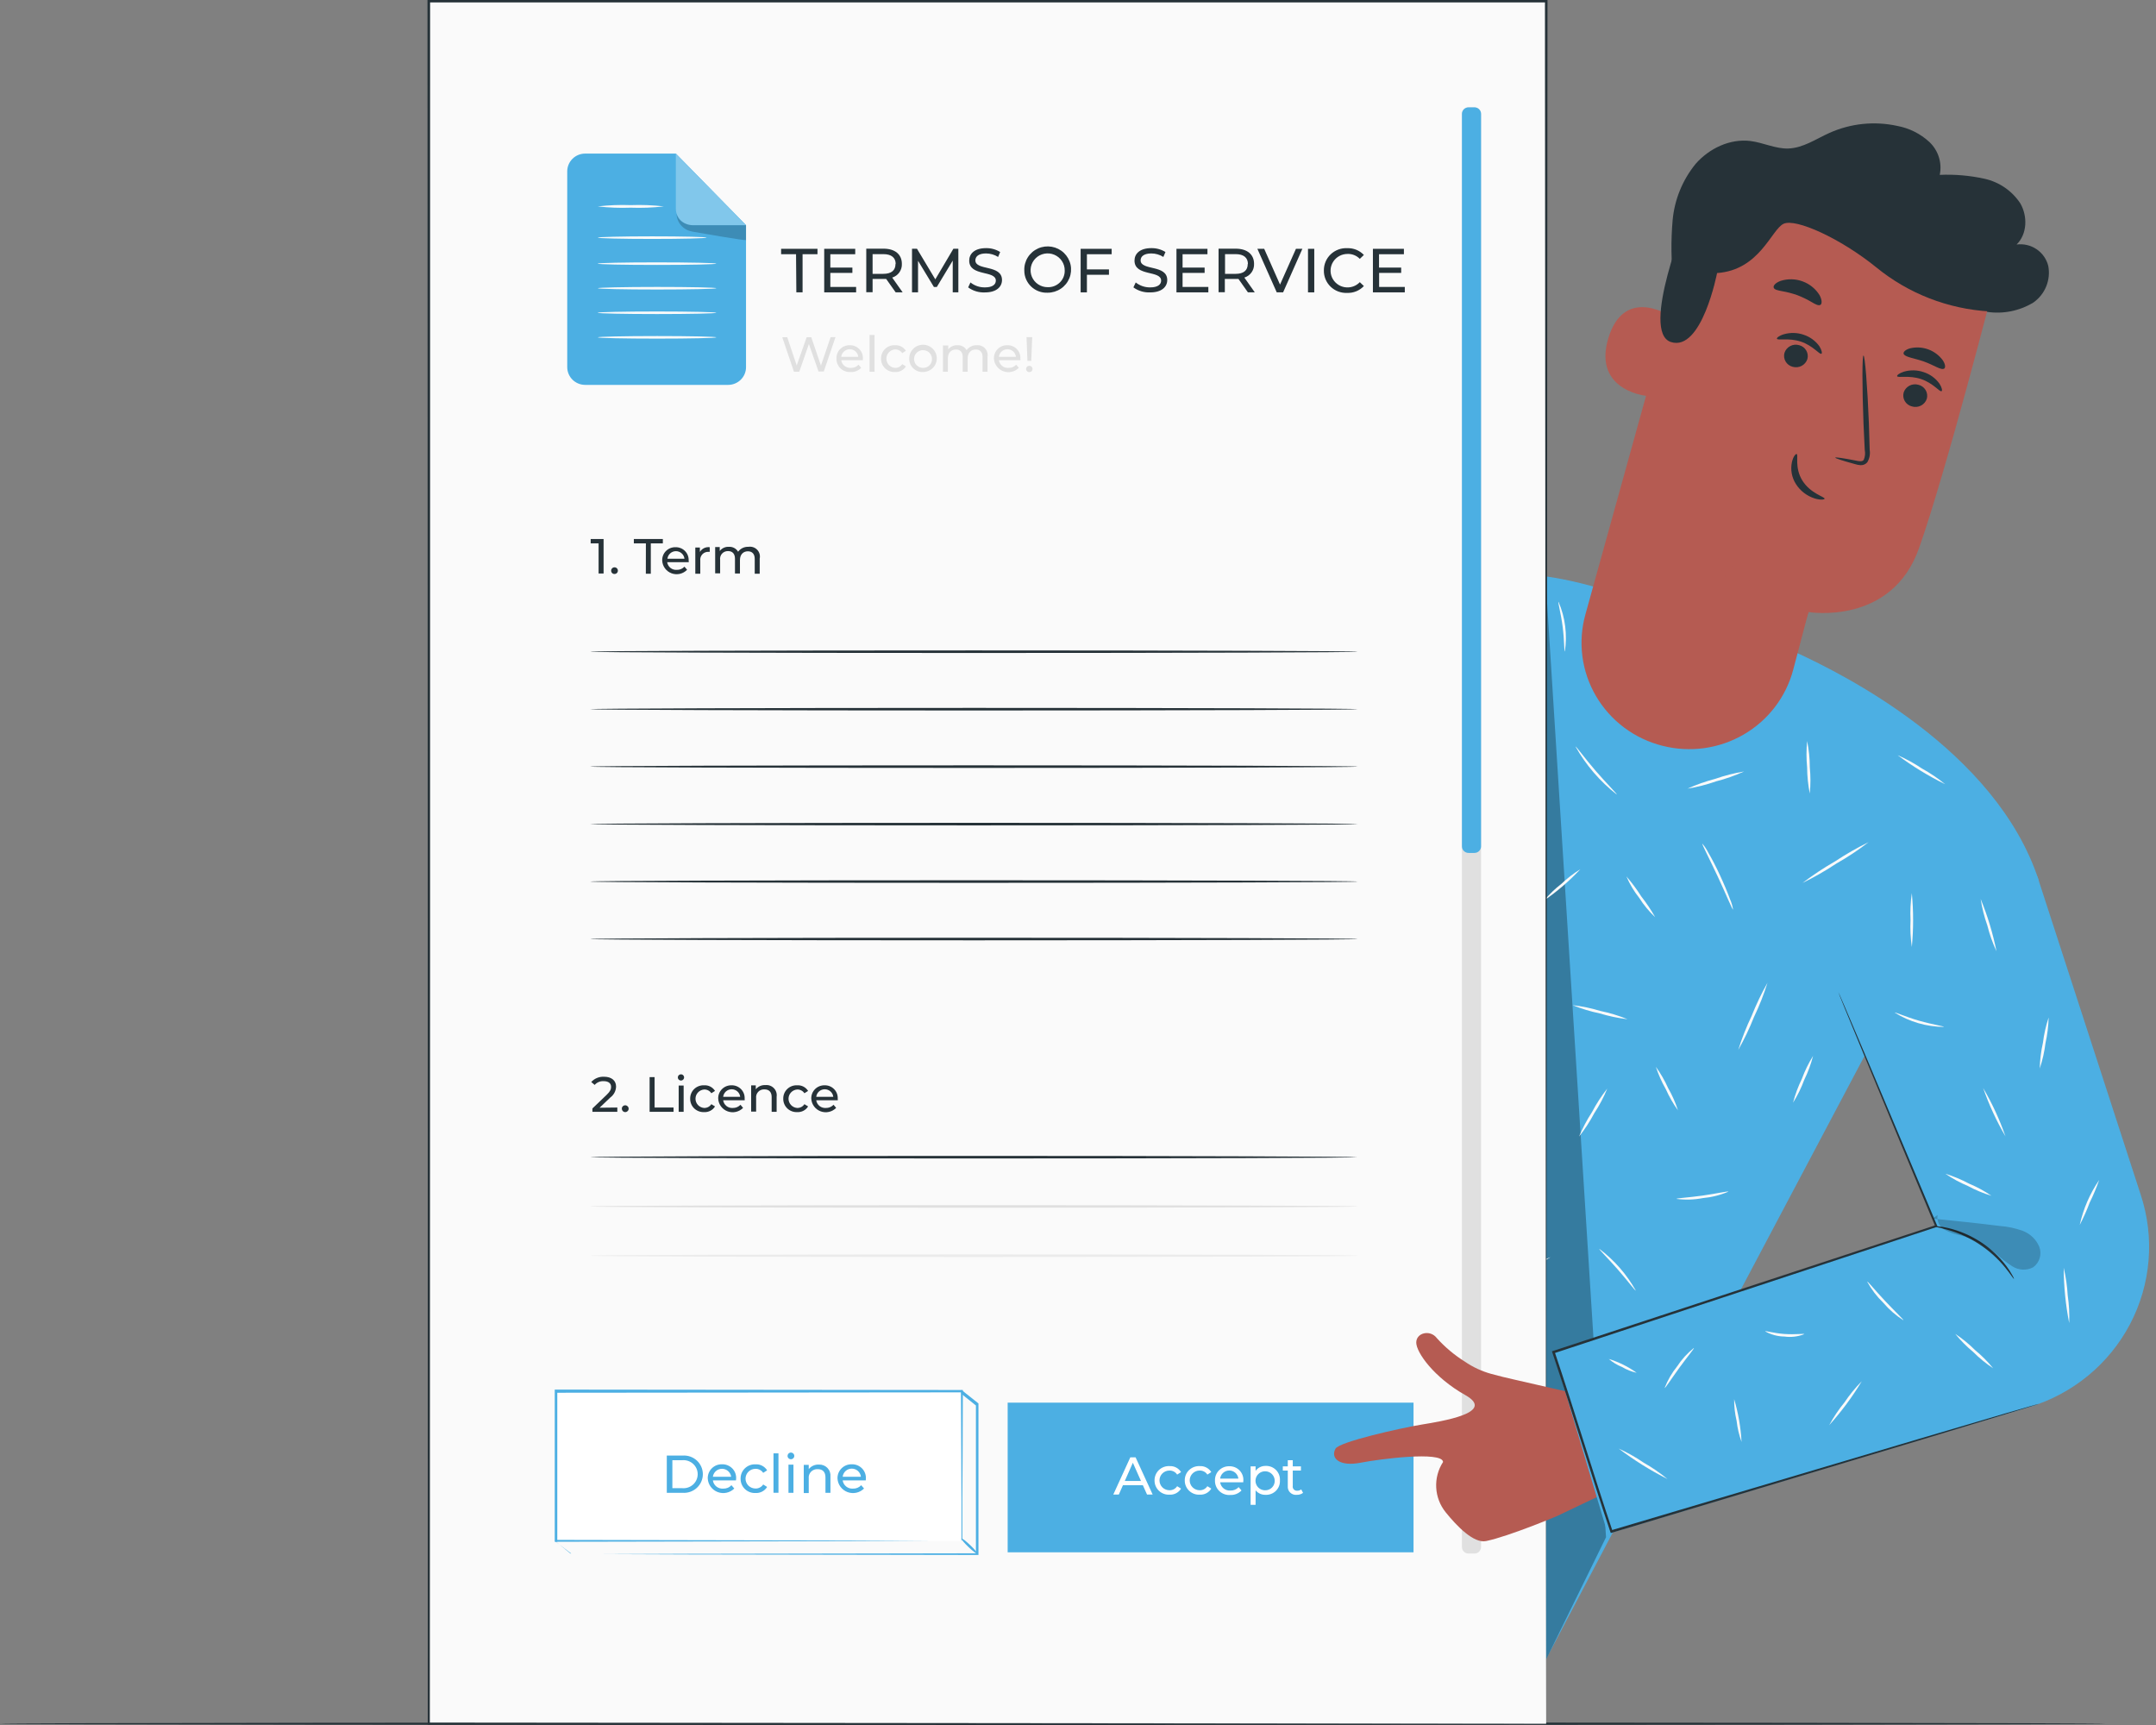 <svg width="135" height="108" viewBox="0 0 135 108" fill="none" xmlns="http://www.w3.org/2000/svg">
<rect x="0" y="0" width="135" height="108" fill="#808080" stroke="none"/>
<path d="M131.791 107.919C131.791 107.963 102.287 108 65.901 108C29.516 108 0.006 107.966 0.006 107.919C0.006 107.873 29.503 107.839 65.901 107.839C102.299 107.839 131.791 107.876 131.791 107.919Z" fill="#263238"/>
<path d="M127.665 55.143L117.234 65.195L107.622 83.346L96.814 103.872L83.535 97.704L69.18 90.431L78.361 73.072L84.068 53.641C80.035 56.288 72.537 59.893 63.592 58.012C53.887 55.976 58.546 19.766 58.546 19.766L69.211 19.495L70.283 45.024L82.329 39.756L82.347 39.799C83.073 39.49 83.709 39.182 84.046 39.012C90.712 35.413 95.088 34.978 102.24 37.504L112.559 40.897C115.211 42.13 124.988 46.896 127.665 55.143Z" fill="#4CAFE3"/>
<path d="M91.164 36.745C91.164 36.745 90.924 36.881 90.519 37.168C89.951 37.577 89.447 38.066 89.023 38.621C88.401 39.448 87.905 40.361 87.552 41.332C87.123 42.525 86.755 43.738 86.452 44.968L84.619 51.64C84.379 52.475 84.186 53.16 84.043 53.654C83.977 53.879 83.921 54.061 83.881 54.2C83.865 54.265 83.843 54.328 83.812 54.388C83.816 54.322 83.829 54.256 83.85 54.193C83.884 54.048 83.927 53.867 83.984 53.638C84.111 53.139 84.295 52.451 84.507 51.609C84.968 49.882 85.598 47.528 86.296 44.925C86.602 43.691 86.974 42.474 87.412 41.279C87.776 40.3 88.289 39.38 88.933 38.553C89.372 37.995 89.898 37.51 90.491 37.116C90.651 37.009 90.817 36.912 90.99 36.826C91.046 36.795 91.104 36.768 91.164 36.745Z" fill="#263238"/>
<g opacity="0.3">
<path d="M87.271 41.862C84.289 49.854 78.925 54.32 71.33 58.323C75.814 57.832 80.112 56.274 83.856 53.783" fill="black"/>
</g>
<g opacity="0.3">
<path d="M96.774 36.175C98.037 56.198 99.3 76.22 100.563 96.242L96.823 103.872L96.774 36.175Z" fill="black"/>
</g>
<path d="M108.517 56.947C108.473 56.966 108.093 56.022 107.56 54.884C107.027 53.746 106.553 52.842 106.594 52.821C106.741 52.99 106.865 53.178 106.965 53.379C107.174 53.737 107.442 54.242 107.706 54.816C107.971 55.39 108.19 55.917 108.33 56.306C108.421 56.51 108.484 56.726 108.517 56.947Z" fill="#FAFAFA"/>
<path d="M117.006 52.725C116.363 53.22 115.686 53.669 114.98 54.07C114.304 54.519 113.598 54.923 112.867 55.279C113.514 54.788 114.191 54.339 114.896 53.934C115.572 53.486 116.277 53.082 117.006 52.725Z" fill="#FAFAFA"/>
<path d="M113.322 49.684C113.214 49.145 113.158 48.596 113.154 48.046C113.102 47.498 113.102 46.945 113.154 46.396C113.266 46.936 113.322 47.486 113.322 48.037C113.376 48.585 113.376 49.136 113.322 49.684Z" fill="#FAFAFA"/>
<path d="M121.796 49.098C120.751 48.585 119.755 47.977 118.823 47.282C119.358 47.514 119.87 47.795 120.353 48.12C120.864 48.401 121.347 48.728 121.796 49.098Z" fill="#FAFAFA"/>
<path d="M108.841 65.735C109.071 65.005 109.352 64.292 109.682 63.6C109.965 62.889 110.296 62.198 110.673 61.531C110.444 62.261 110.163 62.974 109.832 63.665C109.55 64.377 109.219 65.069 108.841 65.735Z" fill="#FAFAFA"/>
<path d="M105.067 69.516C104.767 69.101 104.513 68.657 104.306 68.19C104.051 67.746 103.842 67.276 103.683 66.79C103.983 67.205 104.239 67.649 104.447 68.116C104.703 68.559 104.911 69.029 105.067 69.516Z" fill="#FAFAFA"/>
<path d="M108.224 74.608C107.715 74.826 107.174 74.962 106.622 75.012C106.078 75.116 105.52 75.133 104.97 75.061C104.97 75.015 105.703 74.981 106.6 74.855C107.498 74.728 108.212 74.559 108.224 74.608Z" fill="#FAFAFA"/>
<path d="M112.272 69.038C112.407 68.523 112.593 68.022 112.827 67.542C113.011 67.042 113.246 66.561 113.528 66.108C113.395 66.624 113.21 67.125 112.976 67.604C112.793 68.105 112.557 68.586 112.272 69.038Z" fill="#FAFAFA"/>
<path d="M102.427 80.802C102.387 80.826 101.929 80.2 101.299 79.481C100.67 78.763 100.109 78.223 100.143 78.189C101.079 78.894 101.857 79.784 102.427 80.802Z" fill="#FAFAFA"/>
<path d="M100.641 68.153C100.421 68.692 100.148 69.208 99.828 69.695C99.555 70.213 99.235 70.704 98.871 71.163C99.096 70.626 99.37 70.11 99.688 69.621C99.959 69.104 100.279 68.612 100.641 68.153Z" fill="#FAFAFA"/>
<path d="M101.913 63.813C101.322 63.743 100.74 63.621 100.171 63.449C99.589 63.328 99.019 63.154 98.469 62.931C99.06 63 99.643 63.121 100.211 63.295C100.793 63.415 101.363 63.589 101.913 63.813Z" fill="#FAFAFA"/>
<path d="M101.838 54.869C102.181 55.265 102.493 55.685 102.773 56.127C103.094 56.537 103.384 56.97 103.639 57.422C103.256 57.065 102.92 56.659 102.642 56.217C102.315 55.805 102.044 55.351 101.838 54.869Z" fill="#FAFAFA"/>
<path d="M98.955 54.421C98.275 55.151 97.516 55.804 96.693 56.371C97.013 55.987 97.374 55.64 97.771 55.334C98.132 54.989 98.529 54.683 98.955 54.421Z" fill="#FAFAFA"/>
<path d="M101.233 49.743C100.181 48.921 99.304 47.901 98.653 46.742C98.694 46.717 99.205 47.439 99.918 48.265C100.632 49.092 101.268 49.709 101.233 49.743Z" fill="#FAFAFA"/>
<path d="M109.206 48.302C108.642 48.558 108.057 48.765 107.457 48.919C106.874 49.124 106.273 49.277 105.662 49.376C106.226 49.122 106.811 48.916 107.41 48.759C107.994 48.555 108.595 48.402 109.206 48.302Z" fill="#FAFAFA"/>
<path d="M97.982 40.789C97.936 40.789 97.957 40.083 97.845 39.225C97.733 38.368 97.534 37.683 97.59 37.683C98.013 38.665 98.148 39.744 97.982 40.798V40.789Z" fill="#FAFAFA"/>
<path d="M90.89 63.153C90.66 63.35 90.415 63.53 90.158 63.69C89.696 63.998 89.067 64.458 88.394 64.982C87.721 65.507 87.128 66.003 86.704 66.367C86.485 66.577 86.251 66.771 86.003 66.947C86.187 66.704 86.396 66.482 86.627 66.284C87.157 65.779 87.713 65.303 88.294 64.856C88.872 64.406 89.472 63.985 90.092 63.594C90.344 63.423 90.611 63.275 90.89 63.153Z" fill="#FAFAFA"/>
<path d="M90.481 60.68C90.441 60.701 89.917 59.896 89.191 58.955C88.465 58.015 87.823 57.299 87.857 57.265C88.035 57.385 88.193 57.529 88.328 57.694C88.679 58.065 89.011 58.453 89.322 58.857C89.683 59.332 89.986 59.782 90.188 60.115C90.312 60.289 90.411 60.479 90.481 60.68Z" fill="#FAFAFA"/>
<path d="M92.379 50.93C91.416 51.579 90.393 52.137 89.325 52.599C89.793 52.253 90.291 51.95 90.815 51.695C91.311 51.392 91.835 51.136 92.379 50.93Z" fill="#FAFAFA"/>
<path d="M90.5 46.674C90.304 46.56 90.124 46.42 89.967 46.257C89.563 45.893 89.187 45.499 88.842 45.079C88.493 44.66 88.176 44.217 87.892 43.753C87.76 43.569 87.655 43.367 87.58 43.155C87.624 43.13 88.156 44.006 88.964 44.977C89.771 45.949 90.541 46.637 90.5 46.674Z" fill="#FAFAFA"/>
<path d="M93.735 46.584C93.877 46.116 94.069 45.664 94.308 45.236C94.501 44.785 94.742 44.356 95.028 43.956C94.888 44.425 94.696 44.877 94.455 45.304C94.264 45.756 94.023 46.185 93.735 46.584Z" fill="#FAFAFA"/>
<path d="M92.872 41.714C92.822 41.714 92.872 40.755 92.691 39.599C92.51 38.442 92.164 37.547 92.211 37.529C92.329 37.706 92.418 37.899 92.476 38.103C92.648 38.58 92.774 39.073 92.853 39.574C92.931 40.075 92.963 40.582 92.95 41.088C92.958 41.3 92.932 41.511 92.872 41.714Z" fill="#FAFAFA"/>
<path d="M93.657 66.281C93.636 65.98 93.636 65.678 93.657 65.377C93.679 64.822 93.694 64.054 93.672 63.218C93.651 62.382 93.595 61.605 93.548 61.059C93.506 60.761 93.487 60.459 93.492 60.158C93.578 60.448 93.635 60.745 93.663 61.046C93.76 61.769 93.817 62.496 93.834 63.224C93.854 63.951 93.833 64.679 93.772 65.404C93.764 65.7 93.726 65.993 93.657 66.281Z" fill="#FAFAFA"/>
<path d="M93.196 73.957C92.761 73.561 92.299 73.193 91.815 72.856C91.304 72.564 90.774 72.304 90.229 72.079C90.826 72.179 91.397 72.397 91.908 72.72C92.419 73.043 92.859 73.463 93.202 73.957H93.196Z" fill="#FAFAFA"/>
<path d="M97.085 78.707C96.399 79.15 95.684 79.546 94.944 79.895C94.231 80.292 93.49 80.64 92.728 80.937C93.416 80.497 94.131 80.102 94.87 79.753C95.584 79.356 96.324 79.007 97.085 78.707Z" fill="#FAFAFA"/>
<path d="M86.121 80.814C85.553 80.187 85.026 79.525 84.545 78.831C84.019 78.168 83.535 77.472 83.099 76.749C83.666 77.377 84.192 78.041 84.675 78.735C85.2 79.398 85.683 80.092 86.121 80.814Z" fill="#FAFAFA"/>
<path d="M82.749 72.042C82.695 71.836 82.671 71.623 82.678 71.41C82.662 71.018 82.656 70.485 82.678 69.868C82.699 69.251 82.762 68.73 82.815 68.326C82.829 68.115 82.872 67.908 82.942 67.709C82.989 67.709 82.895 68.677 82.84 69.868C82.784 71.058 82.78 72.042 82.749 72.042Z" fill="#FAFAFA"/>
<path d="M79.078 87.017C78.44 86.594 77.832 86.128 77.258 85.623C76.65 85.157 76.077 84.65 75.541 84.105C76.18 84.527 76.788 84.993 77.361 85.499C77.969 85.965 78.542 86.472 79.078 87.017Z" fill="#FAFAFA"/>
<path d="M81.271 86.557C81.171 85.755 81.124 84.947 81.132 84.139C81.087 83.332 81.095 82.523 81.156 81.718C81.257 82.52 81.303 83.328 81.296 84.136C81.341 84.942 81.332 85.751 81.271 86.557Z" fill="#FAFAFA"/>
<path d="M85.604 95.844C85.604 95.868 85.215 95.717 84.588 95.517C82.957 94.997 81.246 94.766 79.533 94.835C78.876 94.86 78.47 94.906 78.467 94.878C78.557 94.844 78.652 94.822 78.748 94.814C78.928 94.78 79.197 94.749 79.527 94.721C81.255 94.592 82.99 94.827 84.619 95.412C84.867 95.501 85.11 95.604 85.345 95.72C85.438 95.748 85.525 95.79 85.604 95.844Z" fill="#FAFAFA"/>
<path d="M89.172 97.54C89.426 97.671 89.662 97.832 89.877 98.018C90.955 98.863 91.931 99.829 92.784 100.896C92.973 101.108 93.135 101.342 93.268 101.593C93.061 101.401 92.87 101.195 92.694 100.976C92.351 100.584 91.865 100.051 91.301 99.493C90.737 98.934 90.198 98.456 89.802 98.114C89.578 97.938 89.368 97.746 89.172 97.54Z" fill="#FAFAFA"/>
<path d="M90.728 81.471C90.411 80.894 90.141 80.292 89.921 79.673C89.652 79.075 89.432 78.456 89.263 77.822C89.579 78.4 89.849 79.001 90.07 79.621C90.339 80.219 90.559 80.838 90.728 81.471Z" fill="#FAFAFA"/>
<path d="M78.209 50.212C78.076 50.405 77.915 50.579 77.732 50.727C77.316 51.109 76.87 51.458 76.398 51.769C75.925 52.083 75.427 52.357 74.908 52.59C74.699 52.699 74.476 52.779 74.244 52.827C74.226 52.781 75.213 52.361 76.307 51.636C77.401 50.912 78.174 50.175 78.209 50.212Z" fill="#FAFAFA"/>
<path d="M79.009 46.942C78.945 46.025 78.989 45.104 79.139 44.197C79.204 45.114 79.16 46.035 79.009 46.942Z" fill="#FAFAFA"/>
<path d="M72.792 49.687C72.234 49.523 71.692 49.307 71.174 49.042C70.632 48.826 70.11 48.561 69.616 48.25C70.174 48.416 70.715 48.632 71.234 48.895C71.777 49.111 72.298 49.376 72.792 49.687Z" fill="#FAFAFA"/>
<path d="M83.883 45.505C83.847 44.936 83.865 44.365 83.936 43.799C83.951 43.229 84.022 42.662 84.148 42.106C84.184 42.675 84.168 43.246 84.098 43.812C84.081 44.382 84.009 44.949 83.883 45.505Z" fill="#FAFAFA"/>
<path d="M69.489 56.226C68.857 56.068 68.257 55.808 67.712 55.455C67.139 55.147 66.624 54.744 66.188 54.264C66.219 54.227 66.883 54.779 67.793 55.319C68.703 55.859 69.507 56.18 69.489 56.226Z" fill="#FAFAFA"/>
<path d="M64.867 49.949C64.465 50.497 64.021 51.013 63.539 51.492C63.095 52.011 62.612 52.495 62.093 52.941C62.937 51.869 63.864 50.863 64.867 49.934V49.949Z" fill="#FAFAFA"/>
<path d="M64.471 44.326C63.94 44.149 63.447 43.876 63.016 43.521C62.554 43.21 62.152 42.819 61.828 42.368C61.862 42.334 62.386 42.855 63.115 43.392C63.845 43.929 64.493 44.286 64.471 44.326Z" fill="#FAFAFA"/>
<path d="M61.557 45.505C61.38 45.835 61.157 46.138 60.893 46.405C60.669 46.707 60.404 46.976 60.105 47.204C60.504 46.572 60.993 45.999 61.557 45.505Z" fill="#FAFAFA"/>
<path d="M67.79 35.068C67.427 35.631 67.02 36.165 66.572 36.665C66.166 37.2 65.717 37.702 65.228 38.164C65.592 37.6 65.999 37.065 66.447 36.563C66.854 36.03 67.303 35.53 67.79 35.068Z" fill="#FAFAFA"/>
<path d="M62.452 36.255C61.971 35.833 61.527 35.371 61.124 34.876C60.682 34.417 60.28 33.921 59.921 33.396C60.402 33.816 60.846 34.276 61.249 34.771C61.691 35.232 62.093 35.728 62.452 36.255Z" fill="#FAFAFA"/>
<path d="M65.126 29.556C64.768 29.099 64.455 28.609 64.191 28.094C63.882 27.604 63.618 27.088 63.402 26.552C63.759 27.01 64.072 27.501 64.337 28.017C64.646 28.505 64.91 29.02 65.126 29.556Z" fill="#FAFAFA"/>
<path d="M64.985 25.235C64.948 25.204 65.415 24.618 65.786 23.788C66.157 22.959 66.291 22.228 66.341 22.246C66.263 23.373 65.783 24.436 64.985 25.244V25.235Z" fill="#FAFAFA"/>
<path d="M59.846 24.979C59.797 24.327 59.93 23.674 60.229 23.091C60.423 22.673 60.679 22.286 60.99 21.944C61.109 21.793 61.256 21.666 61.423 21.571C61.018 22.061 60.667 22.592 60.376 23.156C60.134 23.743 59.956 24.354 59.846 24.979Z" fill="#FAFAFA"/>
<path d="M104.78 17.641C104.637 16.363 104.621 15.073 104.733 13.792C104.849 12.503 105.348 11.276 106.167 10.267C107.018 9.292 108.326 8.666 109.614 8.829C110.411 8.931 111.172 9.32 111.967 9.298C112.902 9.27 113.702 8.703 114.547 8.324C115.879 7.725 117.37 7.571 118.798 7.883C119.551 8.023 120.248 8.372 120.808 8.888C121.084 9.149 121.289 9.474 121.403 9.835C121.517 10.195 121.536 10.578 121.459 10.948C122.401 10.907 123.344 10.989 124.264 11.192C125.186 11.397 125.99 11.951 126.505 12.734C126.97 13.539 126.938 14.659 126.271 15.309C126.71 15.251 127.156 15.356 127.522 15.603C127.888 15.85 128.148 16.222 128.254 16.648C128.336 17.079 128.292 17.524 128.126 17.931C127.961 18.338 127.68 18.689 127.319 18.943C126.447 19.471 125.415 19.676 124.405 19.523C123.538 19.359 122.535 19.119 121.84 18.597" fill="#263238"/>
<path d="M104.104 46.695C105.823 47.132 107.647 46.879 109.179 45.99C110.71 45.102 111.824 43.65 112.278 41.952C112.805 39.975 113.235 38.318 113.235 38.318C113.235 38.318 118.443 39.204 120.166 34.309C121.89 29.414 124.841 17.897 124.841 17.897C122.433 15.766 119.493 14.309 116.326 13.678C113.159 13.046 109.879 13.262 106.824 14.304L105.89 14.613L99.273 38.463C99.034 39.318 98.969 40.211 99.083 41.091C99.197 41.971 99.488 42.819 99.938 43.586C100.388 44.352 100.988 45.023 101.704 45.557C102.419 46.091 103.235 46.478 104.104 46.695Z" fill="#B55B52"/>
<path d="M113.266 38.251C110.967 37.534 108.935 36.156 107.429 34.294C107.429 34.294 107.759 38.325 112.849 39.537L113.266 38.251Z" fill="#B55B52"/>
<path d="M104.796 19.911C104.724 19.846 101.732 17.786 100.707 21.173C99.682 24.559 103.325 24.874 103.359 24.784C103.393 24.695 104.796 19.911 104.796 19.911Z" fill="#B55B52"/>
<path d="M102.695 23.19C102.695 23.19 102.624 23.215 102.508 23.23C102.352 23.243 102.196 23.197 102.072 23.1C101.76 22.863 101.62 22.203 101.788 21.589C101.867 21.296 102.01 21.024 102.209 20.793C102.275 20.699 102.362 20.622 102.464 20.569C102.566 20.515 102.68 20.486 102.795 20.485C102.871 20.484 102.944 20.511 103.001 20.559C103.059 20.608 103.096 20.676 103.107 20.75C103.125 20.858 103.082 20.92 103.107 20.932C103.132 20.945 103.197 20.895 103.21 20.747C103.216 20.659 103.192 20.57 103.141 20.497C103.104 20.447 103.058 20.405 103.004 20.373C102.951 20.341 102.891 20.321 102.829 20.312C102.68 20.297 102.53 20.321 102.393 20.38C102.256 20.44 102.137 20.533 102.047 20.651C101.812 20.901 101.643 21.204 101.555 21.534C101.368 22.221 101.527 22.965 101.979 23.255C102.063 23.308 102.158 23.342 102.257 23.354C102.356 23.367 102.457 23.357 102.552 23.326C102.674 23.27 102.714 23.202 102.695 23.19Z" fill="#B55B52"/>
<path d="M120.649 24.966C120.589 25.152 120.456 25.306 120.281 25.396C120.106 25.485 119.902 25.503 119.714 25.445C119.622 25.422 119.535 25.381 119.459 25.324C119.383 25.267 119.319 25.197 119.272 25.115C119.224 25.034 119.193 24.944 119.18 24.851C119.168 24.757 119.175 24.662 119.2 24.572C119.26 24.389 119.39 24.237 119.561 24.147C119.733 24.057 119.933 24.037 120.12 24.09C120.213 24.112 120.302 24.152 120.38 24.208C120.457 24.264 120.523 24.335 120.572 24.417C120.622 24.499 120.654 24.59 120.667 24.684C120.681 24.778 120.674 24.874 120.649 24.966Z" fill="#263238"/>
<path d="M121.572 24.491C121.453 24.553 121.051 23.986 120.291 23.733C119.531 23.48 118.842 23.674 118.792 23.554C118.764 23.501 118.91 23.366 119.213 23.27C119.621 23.151 120.057 23.162 120.459 23.301C120.856 23.431 121.2 23.683 121.441 24.02C121.606 24.276 121.628 24.467 121.572 24.491Z" fill="#263238"/>
<path d="M113.17 22.484C113.11 22.666 112.98 22.818 112.809 22.908C112.637 22.998 112.437 23.018 112.25 22.965C112.158 22.942 112.072 22.901 111.996 22.844C111.919 22.788 111.856 22.717 111.808 22.636C111.76 22.554 111.729 22.464 111.717 22.371C111.704 22.277 111.711 22.183 111.736 22.092C111.796 21.909 111.925 21.756 112.097 21.666C112.269 21.576 112.469 21.556 112.656 21.611C112.748 21.634 112.835 21.675 112.911 21.731C112.987 21.788 113.051 21.859 113.098 21.94C113.146 22.021 113.177 22.111 113.19 22.205C113.202 22.298 113.195 22.393 113.17 22.484Z" fill="#263238"/>
<path d="M114.049 22.148C113.93 22.212 113.525 21.642 112.765 21.389C112.004 21.136 111.319 21.33 111.266 21.21C111.241 21.157 111.384 21.022 111.69 20.929C112.098 20.81 112.534 20.82 112.936 20.957C113.333 21.088 113.678 21.339 113.921 21.676C114.08 21.932 114.105 22.123 114.049 22.148Z" fill="#263238"/>
<path d="M114.915 28.652C114.915 28.609 115.426 28.683 116.224 28.84C116.426 28.887 116.623 28.908 116.701 28.788C116.784 28.593 116.806 28.378 116.763 28.171C116.738 27.644 116.713 27.091 116.685 26.515C116.595 24.168 116.598 22.262 116.685 22.258C116.772 22.255 116.931 24.158 117.022 26.506C117.04 27.082 117.056 27.634 117.072 28.162C117.116 28.434 117.062 28.712 116.919 28.948C116.868 29.007 116.804 29.053 116.732 29.084C116.66 29.114 116.582 29.128 116.504 29.124C116.387 29.118 116.27 29.096 116.158 29.059C115.382 28.846 114.902 28.692 114.915 28.652Z" fill="#263238"/>
<path d="M112.5 28.427C112.624 28.461 112.35 29.278 112.861 30.093C113.372 30.907 114.279 31.11 114.248 31.224C114.248 31.28 113.996 31.32 113.625 31.206C113.139 31.052 112.724 30.733 112.453 30.305C112.191 29.896 112.101 29.401 112.204 28.927C112.285 28.575 112.444 28.402 112.5 28.427Z" fill="#263238"/>
<path d="M121.74 23.076C121.55 23.202 121.086 22.851 120.459 22.631C119.833 22.413 119.256 22.36 119.194 22.141C119.169 22.036 119.312 21.891 119.599 21.808C119.978 21.718 120.376 21.741 120.742 21.875C121.107 22.009 121.425 22.248 121.653 22.561C121.815 22.81 121.827 23.011 121.74 23.076Z" fill="#263238"/>
<path d="M113.98 19.091C113.865 19.152 113.668 19.051 113.447 18.918C113.161 18.749 112.86 18.603 112.55 18.483C112.235 18.371 111.91 18.286 111.58 18.23C111.315 18.178 111.11 18.138 111.063 18.014C111.016 17.891 111.166 17.706 111.502 17.583C111.95 17.443 112.433 17.454 112.873 17.617C113.313 17.779 113.687 18.081 113.933 18.477C114.105 18.801 114.089 19.041 113.98 19.091Z" fill="#263238"/>
<path d="M124.582 19.498C121.979 19.348 119.493 18.381 117.483 16.737C115.245 14.924 112.443 13.653 111.68 14.011C110.916 14.369 110.19 16.91 107.516 17.095C107.516 17.095 106.562 22.046 104.624 21.413C102.686 20.781 105.668 13.465 105.668 13.465L111.044 12.213L116.551 12.413L121.497 13.524L125.776 15.957L124.582 19.498Z" fill="#263238"/>
<path d="M96.814 0.082H26.839V107.922H96.814V0.082Z" fill="#FAFAFA"/>
<path d="M96.814 107.919C96.814 107.256 96.783 63.459 96.739 0.079L96.814 0.153H26.848L26.932 0.073C26.932 40.872 26.932 78.439 26.914 107.913L26.848 107.848L96.823 107.913L26.848 107.974H26.786V107.919C26.786 78.445 26.786 40.879 26.767 0.079V-0.001H26.858H96.823H96.898V0.073C96.845 63.462 96.814 107.259 96.814 107.919Z" fill="#263238"/>
<path d="M45.594 24.097H36.64C36.343 24.097 36.059 23.98 35.848 23.773C35.638 23.565 35.519 23.283 35.518 22.989V10.723C35.519 10.429 35.638 10.148 35.848 9.94C36.059 9.732 36.343 9.616 36.64 9.616H42.319L46.713 14.097V22.989C46.713 23.283 46.595 23.565 46.385 23.772C46.175 23.98 45.891 24.097 45.594 24.097Z" fill="#4CAFE3"/>
<path d="M42.319 9.616V13.067C42.319 13.34 42.429 13.602 42.624 13.795C42.819 13.988 43.084 14.097 43.36 14.097H46.713L42.319 9.616Z" fill="#4CAFE3"/>
<g opacity="0.2">
<path d="M42.365 13.37C42.367 13.631 42.459 13.884 42.625 14.086C42.792 14.289 43.023 14.429 43.282 14.483L43.394 14.508C43.83 14.585 46.713 15.091 46.713 15.026V14.101H43.36C43.36 14.101 42.524 14.07 42.365 13.37Z" fill="black"/>
</g>
<g opacity="0.3">
<path d="M42.319 9.616V13.067C42.319 13.34 42.429 13.602 42.624 13.795C42.819 13.988 43.084 14.097 43.36 14.097H46.713L42.319 9.616Z" fill="white"/>
</g>
<path d="M41.568 12.923C40.88 13.002 40.187 13.029 39.495 13.003C38.804 13.029 38.112 13.002 37.426 12.923C38.112 12.843 38.804 12.816 39.495 12.842C40.187 12.816 40.88 12.843 41.568 12.923Z" fill="#FAFAFA"/>
<path d="M44.242 14.878C44.242 14.921 42.718 14.959 40.835 14.959C38.953 14.959 37.426 14.921 37.426 14.878C37.426 14.835 38.953 14.797 40.835 14.797C42.718 14.797 44.242 14.832 44.242 14.878Z" fill="#FAFAFA"/>
<path d="M44.855 16.506C44.855 16.553 43.194 16.587 41.141 16.587C39.087 16.587 37.426 16.553 37.426 16.506C37.426 16.46 39.09 16.426 41.141 16.426C43.191 16.426 44.855 16.463 44.855 16.506Z" fill="#FAFAFA"/>
<path d="M44.855 18.046C44.855 18.089 43.194 18.126 41.141 18.126C39.087 18.126 37.426 18.089 37.426 18.046C37.426 18.002 39.09 17.965 41.141 17.965C43.191 17.965 44.855 17.999 44.855 18.046Z" fill="#FAFAFA"/>
<path d="M44.855 19.582C44.855 19.628 43.194 19.662 41.141 19.662C39.087 19.662 37.426 19.628 37.426 19.582C37.426 19.535 39.09 19.501 41.141 19.501C43.191 19.501 44.855 19.538 44.855 19.582Z" fill="#FAFAFA"/>
<path d="M44.855 21.121C44.855 21.164 43.194 21.201 41.141 21.201C39.087 21.201 37.426 21.164 37.426 21.121C37.426 21.077 39.09 21.04 41.141 21.04C43.191 21.04 44.855 21.074 44.855 21.121Z" fill="#FAFAFA"/>
<path d="M49.845 15.917H48.91V15.578H51.188V15.917H50.254V18.304H49.864L49.845 15.917Z" fill="#263238"/>
<path d="M53.607 17.965V18.304H51.609V15.578H53.551V15.917H51.992V16.753H53.373V17.086H51.992V17.965H53.607Z" fill="#263238"/>
<path d="M56.084 18.304L55.489 17.465C55.432 17.469 55.375 17.469 55.318 17.465H54.638V18.295H54.242V15.569H55.324C56.041 15.569 56.471 15.926 56.471 16.519C56.48 16.708 56.426 16.895 56.317 17.051C56.207 17.207 56.049 17.322 55.866 17.379L56.521 18.304H56.084ZM56.084 16.528C56.084 16.139 55.822 15.911 55.318 15.911H54.638V17.145H55.305C55.81 17.145 56.072 16.932 56.072 16.528H56.084Z" fill="#263238"/>
<path d="M59.656 18.304V16.315L58.659 17.968H58.478L57.484 16.327V18.301H57.107V15.575H57.418L58.565 17.49L59.696 15.575H60.008V18.301L59.656 18.304Z" fill="#263238"/>
<path d="M60.622 17.993L60.766 17.684C61.023 17.89 61.345 17.999 61.676 17.993C62.152 17.993 62.355 17.808 62.355 17.57C62.355 16.904 60.688 17.327 60.688 16.315C60.688 15.892 61.018 15.535 61.741 15.535C62.054 15.529 62.361 15.613 62.626 15.778L62.498 16.087C62.272 15.945 62.009 15.869 61.741 15.868C61.273 15.868 61.074 16.062 61.074 16.3C61.074 16.963 62.741 16.546 62.741 17.533C62.741 17.95 62.402 18.308 61.676 18.308C61.298 18.326 60.926 18.215 60.622 17.993Z" fill="#263238"/>
<path d="M64.138 16.932C64.126 16.643 64.203 16.358 64.357 16.112C64.511 15.866 64.735 15.672 65.002 15.554C65.268 15.435 65.564 15.399 65.852 15.448C66.14 15.498 66.406 15.631 66.617 15.832C66.827 16.032 66.972 16.29 67.034 16.573C67.095 16.855 67.069 17.149 66.96 17.418C66.851 17.686 66.664 17.915 66.422 18.077C66.18 18.239 65.894 18.326 65.602 18.326C65.412 18.335 65.222 18.305 65.044 18.239C64.867 18.173 64.704 18.071 64.567 17.941C64.43 17.81 64.321 17.654 64.247 17.48C64.173 17.307 64.136 17.12 64.138 16.932ZM66.668 16.932C66.67 16.722 66.609 16.517 66.492 16.341C66.376 16.166 66.209 16.029 66.014 15.948C65.819 15.866 65.603 15.844 65.395 15.884C65.187 15.924 64.996 16.024 64.846 16.172C64.695 16.32 64.593 16.509 64.551 16.715C64.51 16.92 64.531 17.134 64.612 17.327C64.693 17.521 64.83 17.687 65.007 17.803C65.183 17.919 65.39 17.981 65.602 17.98C65.743 17.985 65.883 17.961 66.014 17.91C66.145 17.859 66.264 17.782 66.364 17.684C66.464 17.586 66.543 17.468 66.595 17.339C66.647 17.21 66.672 17.071 66.668 16.932Z" fill="#263238"/>
<path d="M68.058 15.917V16.867H69.439V17.203H68.058V18.304H67.665V15.578H69.607V15.917H68.058Z" fill="#263238"/>
<path d="M70.969 17.993L71.115 17.684C71.372 17.889 71.693 17.998 72.022 17.993C72.499 17.993 72.705 17.808 72.705 17.57C72.705 16.904 71.038 17.327 71.038 16.315C71.038 15.892 71.368 15.535 72.091 15.535C72.404 15.529 72.711 15.614 72.976 15.778L72.845 16.087C72.62 15.945 72.358 15.869 72.091 15.868C71.624 15.868 71.421 16.062 71.421 16.299C71.421 16.963 73.088 16.546 73.088 17.533C73.088 17.95 72.752 18.307 72.022 18.307C71.645 18.325 71.273 18.214 70.969 17.993Z" fill="#263238"/>
<path d="M75.662 17.965V18.304H73.665V15.578H75.606V15.917H74.048V16.753H75.429V17.086H74.048V17.965H75.662Z" fill="#263238"/>
<path d="M78.14 18.304L77.548 17.465C77.49 17.469 77.432 17.469 77.374 17.465H76.694V18.295H76.302V15.569H77.374C78.09 15.569 78.524 15.926 78.524 16.519C78.533 16.708 78.478 16.896 78.368 17.052C78.258 17.207 78.099 17.323 77.916 17.379L78.57 18.304H78.14ZM78.14 16.528C78.14 16.139 77.879 15.911 77.374 15.911H76.707V17.145H77.374C77.866 17.145 78.128 16.932 78.128 16.528H78.14Z" fill="#263238"/>
<path d="M81.549 15.578L80.343 18.304H79.944L78.732 15.578H79.159L80.15 17.817L81.147 15.578H81.549Z" fill="#263238"/>
<path d="M81.902 15.578H82.294V18.304H81.902V15.578Z" fill="#263238"/>
<path d="M82.896 16.932C82.894 16.744 82.93 16.557 83.003 16.384C83.076 16.21 83.184 16.054 83.321 15.923C83.458 15.793 83.62 15.691 83.797 15.625C83.975 15.558 84.165 15.529 84.354 15.538C84.549 15.53 84.744 15.564 84.925 15.637C85.106 15.711 85.268 15.822 85.401 15.963L85.146 16.207C85.046 16.104 84.925 16.023 84.791 15.97C84.658 15.917 84.514 15.892 84.37 15.899C84.195 15.899 84.022 15.943 83.868 16.026C83.714 16.109 83.583 16.229 83.487 16.374C83.391 16.519 83.333 16.686 83.318 16.859C83.304 17.032 83.332 17.206 83.402 17.365C83.472 17.524 83.581 17.664 83.719 17.771C83.857 17.879 84.019 17.95 84.192 17.98C84.365 18.01 84.543 17.997 84.709 17.942C84.876 17.887 85.026 17.792 85.146 17.666L85.401 17.909C85.268 18.051 85.105 18.163 84.924 18.237C84.742 18.311 84.547 18.346 84.351 18.338C84.161 18.347 83.971 18.316 83.792 18.249C83.614 18.182 83.452 18.079 83.315 17.947C83.179 17.815 83.071 17.657 82.999 17.483C82.927 17.308 82.892 17.12 82.896 16.932Z" fill="#263238"/>
<path d="M87.963 17.965V18.304H85.966V15.578H87.907V15.917H86.349V16.753H87.736V17.086H86.355V17.965H87.963Z" fill="#263238"/>
<path d="M52.317 21.102L51.581 23.261H51.254L50.649 21.54L50.048 23.273H49.714L48.982 21.114H49.294L49.886 22.881L50.509 21.114H50.799L51.404 22.891L52.008 21.114L52.317 21.102Z" fill="#E0E0E0"/>
<path d="M54.025 22.551H52.675C52.695 22.693 52.769 22.821 52.881 22.91C52.994 23 53.136 23.043 53.28 23.033C53.369 23.035 53.458 23.019 53.54 22.985C53.622 22.951 53.696 22.9 53.757 22.835L53.925 23.026C53.841 23.115 53.739 23.185 53.626 23.231C53.512 23.277 53.39 23.298 53.267 23.292C53.152 23.3 53.036 23.285 52.926 23.246C52.817 23.208 52.717 23.147 52.633 23.068C52.549 22.989 52.483 22.893 52.439 22.787C52.394 22.681 52.373 22.567 52.376 22.453C52.371 22.343 52.389 22.233 52.429 22.13C52.469 22.027 52.53 21.933 52.608 21.855C52.686 21.776 52.78 21.714 52.883 21.673C52.986 21.631 53.097 21.611 53.208 21.614C53.32 21.611 53.431 21.631 53.534 21.673C53.638 21.715 53.731 21.778 53.809 21.858C53.886 21.938 53.946 22.033 53.984 22.137C54.022 22.241 54.038 22.352 54.031 22.462C54.031 22.484 54.028 22.524 54.025 22.551ZM52.675 22.339H53.741C53.727 22.209 53.664 22.088 53.566 22.001C53.468 21.914 53.34 21.865 53.208 21.865C53.076 21.865 52.948 21.914 52.85 22.001C52.752 22.088 52.689 22.209 52.675 22.339Z" fill="#E0E0E0"/>
<path d="M54.448 20.972H54.759V23.273H54.448V20.972Z" fill="#E0E0E0"/>
<path d="M55.168 22.453C55.166 22.339 55.187 22.227 55.231 22.122C55.275 22.017 55.34 21.922 55.422 21.843C55.505 21.765 55.603 21.704 55.711 21.664C55.818 21.625 55.932 21.608 56.047 21.614C56.181 21.607 56.315 21.636 56.434 21.697C56.553 21.759 56.653 21.852 56.723 21.965L56.493 22.11C56.445 22.036 56.378 21.976 56.3 21.935C56.221 21.894 56.133 21.873 56.044 21.876C55.896 21.887 55.758 21.952 55.657 22.06C55.557 22.167 55.501 22.308 55.501 22.454C55.501 22.601 55.557 22.742 55.657 22.849C55.758 22.956 55.896 23.022 56.044 23.033C56.133 23.035 56.221 23.015 56.3 22.974C56.378 22.933 56.445 22.872 56.493 22.798L56.723 22.94C56.653 23.054 56.553 23.146 56.434 23.208C56.315 23.27 56.181 23.299 56.047 23.292C55.932 23.298 55.818 23.281 55.711 23.242C55.603 23.202 55.505 23.141 55.422 23.062C55.34 22.983 55.275 22.889 55.231 22.784C55.187 22.679 55.166 22.566 55.168 22.453Z" fill="#E0E0E0"/>
<path d="M56.932 22.453C56.929 22.283 56.977 22.117 57.07 21.974C57.163 21.832 57.296 21.72 57.453 21.653C57.611 21.586 57.785 21.566 57.953 21.597C58.121 21.628 58.277 21.708 58.399 21.827C58.522 21.945 58.605 22.097 58.641 22.263C58.675 22.429 58.66 22.601 58.595 22.758C58.531 22.916 58.421 23.05 58.279 23.145C58.137 23.24 57.97 23.291 57.799 23.292C57.685 23.297 57.572 23.279 57.465 23.239C57.359 23.198 57.263 23.137 57.181 23.058C57.1 22.98 57.036 22.885 56.993 22.781C56.95 22.677 56.93 22.565 56.932 22.453ZM58.356 22.453C58.352 22.344 58.315 22.239 58.25 22.151C58.185 22.063 58.096 21.996 57.993 21.957C57.89 21.919 57.778 21.912 57.67 21.936C57.563 21.961 57.466 22.016 57.39 22.095C57.314 22.173 57.263 22.273 57.244 22.38C57.224 22.487 57.237 22.597 57.281 22.697C57.325 22.797 57.397 22.882 57.489 22.942C57.581 23.002 57.689 23.033 57.799 23.033C57.875 23.035 57.951 23.021 58.021 22.992C58.092 22.963 58.155 22.92 58.208 22.865C58.26 22.811 58.301 22.746 58.326 22.675C58.352 22.604 58.362 22.528 58.356 22.453Z" fill="#E0E0E0"/>
<path d="M61.834 22.329V23.273H61.523V22.363C61.523 22.039 61.364 21.882 61.093 21.882C60.821 21.882 60.594 22.07 60.594 22.428V23.273H60.282V22.363C60.282 22.039 60.123 21.882 59.852 21.882C59.581 21.882 59.353 22.07 59.353 22.428V23.273H59.042V21.629H59.375V21.876C59.442 21.789 59.529 21.72 59.629 21.675C59.729 21.629 59.839 21.608 59.949 21.614C60.064 21.607 60.179 21.633 60.281 21.687C60.383 21.741 60.468 21.823 60.525 21.922C60.598 21.823 60.694 21.742 60.806 21.689C60.917 21.635 61.04 21.609 61.164 21.614C61.259 21.605 61.355 21.619 61.443 21.653C61.532 21.686 61.612 21.74 61.677 21.809C61.741 21.878 61.789 21.961 61.816 22.051C61.844 22.141 61.85 22.236 61.834 22.329Z" fill="#E0E0E0"/>
<path d="M63.894 22.552H62.548C62.567 22.693 62.64 22.821 62.752 22.911C62.864 23.001 63.006 23.044 63.15 23.033C63.239 23.036 63.328 23.02 63.411 22.986C63.494 22.952 63.569 22.9 63.629 22.835L63.795 23.026C63.672 23.152 63.515 23.24 63.343 23.279C63.171 23.317 62.991 23.305 62.826 23.244C62.66 23.184 62.516 23.076 62.412 22.936C62.307 22.795 62.246 22.627 62.236 22.453C62.232 22.343 62.251 22.233 62.291 22.13C62.331 22.027 62.392 21.933 62.471 21.855C62.549 21.776 62.643 21.714 62.746 21.673C62.849 21.631 62.96 21.611 63.072 21.614C63.183 21.611 63.294 21.631 63.397 21.673C63.501 21.715 63.594 21.779 63.671 21.858C63.748 21.938 63.808 22.033 63.846 22.137C63.883 22.241 63.899 22.352 63.891 22.462C63.901 22.484 63.897 22.524 63.894 22.552ZM62.548 22.339H63.614C63.6 22.209 63.537 22.088 63.439 22.001C63.341 21.914 63.213 21.865 63.081 21.865C62.949 21.865 62.821 21.914 62.723 22.001C62.624 22.088 62.562 22.209 62.548 22.339Z" fill="#E0E0E0"/>
<path d="M64.25 23.101C64.25 23.074 64.255 23.048 64.266 23.023C64.276 22.999 64.291 22.977 64.31 22.959C64.329 22.94 64.352 22.926 64.377 22.916C64.402 22.907 64.428 22.902 64.455 22.903C64.508 22.903 64.558 22.924 64.596 22.961C64.633 22.998 64.654 23.048 64.654 23.101C64.654 23.153 64.633 23.203 64.596 23.24C64.558 23.277 64.508 23.298 64.455 23.298C64.428 23.299 64.402 23.294 64.377 23.285C64.352 23.275 64.329 23.261 64.31 23.242C64.291 23.224 64.276 23.202 64.266 23.177C64.255 23.153 64.25 23.127 64.25 23.101ZM64.278 21.108H64.632L64.573 22.595H64.334L64.278 21.108Z" fill="#E0E0E0"/>
<path d="M92.323 6.72H91.956C91.727 6.72 91.541 6.903 91.541 7.13V96.855C91.541 97.082 91.727 97.266 91.956 97.266H92.323C92.552 97.266 92.738 97.082 92.738 96.855V7.13C92.738 6.903 92.552 6.72 92.323 6.72Z" fill="#E0E0E0"/>
<path d="M92.323 6.72H91.956C91.727 6.72 91.541 6.903 91.541 7.13V52.99C91.541 53.217 91.727 53.401 91.956 53.401H92.323C92.552 53.401 92.738 53.217 92.738 52.99V7.13C92.738 6.903 92.552 6.72 92.323 6.72Z" fill="#4CAFE3"/>
<path d="M37.794 33.747V35.906H37.482V34.019H36.986V33.747H37.794Z" fill="#263238"/>
<path d="M38.267 35.724C38.268 35.683 38.281 35.643 38.304 35.609C38.328 35.575 38.361 35.548 38.4 35.533C38.439 35.517 38.481 35.514 38.522 35.522C38.563 35.531 38.6 35.551 38.629 35.58C38.659 35.61 38.678 35.647 38.686 35.688C38.694 35.728 38.69 35.77 38.674 35.809C38.658 35.847 38.631 35.879 38.596 35.902C38.561 35.925 38.52 35.937 38.479 35.937C38.451 35.938 38.423 35.932 38.397 35.922C38.37 35.911 38.347 35.896 38.327 35.876C38.307 35.856 38.292 35.832 38.282 35.806C38.271 35.78 38.266 35.752 38.267 35.724Z" fill="#263238"/>
<path d="M40.443 34.019H39.689V33.747H41.505V34.019H40.751V35.919H40.44L40.443 34.019Z" fill="#263238"/>
<path d="M43.126 35.197H41.776C41.796 35.338 41.869 35.466 41.981 35.556C42.093 35.645 42.235 35.689 42.378 35.678C42.468 35.681 42.557 35.665 42.64 35.63C42.723 35.596 42.797 35.544 42.858 35.478L43.023 35.672C42.901 35.799 42.744 35.888 42.572 35.928C42.399 35.967 42.218 35.956 42.053 35.895C41.886 35.834 41.742 35.725 41.638 35.584C41.533 35.442 41.473 35.274 41.465 35.099C41.46 34.988 41.478 34.879 41.518 34.776C41.558 34.673 41.619 34.579 41.697 34.5C41.775 34.422 41.869 34.36 41.972 34.318C42.075 34.277 42.186 34.257 42.297 34.26C42.409 34.257 42.52 34.277 42.623 34.319C42.727 34.361 42.82 34.424 42.898 34.504C42.975 34.584 43.035 34.679 43.073 34.783C43.111 34.887 43.127 34.997 43.12 35.108C43.132 35.129 43.129 35.169 43.126 35.197ZM41.776 34.981H42.858C42.844 34.851 42.781 34.731 42.683 34.644C42.585 34.556 42.457 34.508 42.325 34.508C42.193 34.508 42.065 34.556 41.967 34.644C41.869 34.731 41.806 34.851 41.792 34.981H41.776Z" fill="#263238"/>
<path d="M44.441 34.26V34.549H44.373C44.299 34.545 44.226 34.556 44.157 34.583C44.089 34.61 44.028 34.651 43.978 34.704C43.928 34.757 43.89 34.821 43.868 34.89C43.846 34.959 43.839 35.033 43.849 35.105V35.922H43.537V34.278H43.824V34.556C43.886 34.452 43.978 34.369 44.088 34.316C44.197 34.263 44.32 34.244 44.441 34.26Z" fill="#263238"/>
<path d="M47.57 34.972V35.919H47.258V34.994C47.258 34.685 47.102 34.516 46.828 34.516C46.554 34.516 46.333 34.704 46.333 35.061V35.907H46.021V34.981C46.021 34.673 45.865 34.503 45.591 34.503C45.52 34.5 45.449 34.513 45.384 34.54C45.318 34.567 45.26 34.608 45.212 34.66C45.164 34.712 45.129 34.774 45.108 34.841C45.088 34.909 45.082 34.98 45.092 35.049V35.894H44.781V34.25H45.067V34.497C45.134 34.41 45.221 34.341 45.321 34.295C45.421 34.249 45.531 34.229 45.641 34.235C45.756 34.228 45.871 34.254 45.973 34.308C46.075 34.362 46.16 34.444 46.217 34.543C46.29 34.443 46.387 34.363 46.499 34.309C46.611 34.255 46.735 34.23 46.859 34.235C46.959 34.219 47.062 34.227 47.158 34.259C47.254 34.291 47.341 34.345 47.411 34.418C47.481 34.49 47.532 34.579 47.56 34.675C47.588 34.772 47.591 34.874 47.57 34.972Z" fill="#263238"/>
<path d="M38.654 69.34V69.609H37.095V69.399L37.987 68.545C38.221 68.323 38.264 68.187 38.264 68.048C38.264 67.826 38.102 67.69 37.797 67.69C37.691 67.684 37.586 67.702 37.489 67.743C37.391 67.783 37.305 67.846 37.236 67.925L37.021 67.743C37.121 67.632 37.246 67.545 37.385 67.488C37.524 67.431 37.674 67.405 37.825 67.413C38.283 67.413 38.576 67.647 38.576 68.029C38.572 68.163 38.538 68.293 38.476 68.411C38.414 68.529 38.325 68.632 38.217 68.711L37.544 69.353L38.654 69.34Z" fill="#263238"/>
<path d="M38.937 69.414C38.936 69.386 38.941 69.359 38.952 69.333C38.962 69.307 38.977 69.283 38.997 69.263C39.017 69.243 39.041 69.228 39.067 69.217C39.093 69.206 39.121 69.201 39.149 69.201C39.206 69.201 39.26 69.224 39.301 69.264C39.341 69.304 39.363 69.358 39.363 69.414C39.363 69.471 39.341 69.525 39.301 69.565C39.26 69.605 39.206 69.627 39.149 69.627C39.121 69.627 39.093 69.622 39.067 69.611C39.041 69.6 39.018 69.584 38.998 69.565C38.978 69.545 38.963 69.521 38.952 69.496C38.942 69.47 38.937 69.442 38.937 69.414Z" fill="#263238"/>
<path d="M40.676 67.437H40.988V69.34H42.175V69.609H40.676V67.437Z" fill="#263238"/>
<path d="M42.443 67.456C42.443 67.43 42.449 67.404 42.459 67.38C42.469 67.356 42.484 67.334 42.503 67.316C42.522 67.298 42.544 67.284 42.569 67.274C42.593 67.265 42.619 67.261 42.645 67.261C42.684 67.263 42.721 67.275 42.753 67.297C42.784 67.319 42.808 67.35 42.822 67.386C42.836 67.421 42.839 67.46 42.831 67.497C42.822 67.535 42.803 67.569 42.776 67.595C42.748 67.622 42.713 67.64 42.675 67.647C42.637 67.654 42.598 67.65 42.563 67.635C42.527 67.62 42.497 67.595 42.476 67.563C42.455 67.531 42.443 67.494 42.443 67.456ZM42.496 67.965H42.807V69.609H42.496V67.965Z" fill="#263238"/>
<path d="M43.216 68.788C43.214 68.675 43.235 68.563 43.279 68.458C43.322 68.353 43.387 68.259 43.469 68.18C43.552 68.101 43.649 68.04 43.756 68.001C43.864 67.961 43.978 67.943 44.092 67.949C44.227 67.941 44.361 67.97 44.481 68.032C44.601 68.094 44.701 68.187 44.771 68.301L44.541 68.446C44.493 68.372 44.426 68.311 44.348 68.27C44.269 68.229 44.181 68.209 44.092 68.212C43.944 68.222 43.806 68.288 43.706 68.395C43.605 68.502 43.549 68.643 43.549 68.79C43.549 68.936 43.605 69.077 43.706 69.185C43.806 69.292 43.944 69.358 44.092 69.368C44.181 69.37 44.269 69.349 44.348 69.308C44.426 69.266 44.493 69.205 44.541 69.131L44.771 69.272C44.701 69.387 44.601 69.481 44.481 69.543C44.362 69.606 44.227 69.635 44.092 69.627C43.978 69.633 43.864 69.616 43.756 69.576C43.649 69.536 43.552 69.475 43.469 69.397C43.387 69.318 43.322 69.223 43.279 69.118C43.235 69.014 43.214 68.901 43.216 68.788Z" fill="#263238"/>
<path d="M46.629 68.887H45.282C45.302 69.028 45.375 69.156 45.487 69.246C45.599 69.335 45.741 69.379 45.884 69.368C45.974 69.371 46.063 69.354 46.146 69.32C46.229 69.285 46.303 69.233 46.364 69.168L46.529 69.362C46.407 69.488 46.25 69.575 46.078 69.614C45.905 69.653 45.726 69.641 45.56 69.58C45.395 69.519 45.251 69.412 45.146 69.271C45.041 69.13 44.98 68.963 44.971 68.788C44.967 68.678 44.985 68.568 45.025 68.465C45.066 68.362 45.127 68.269 45.205 68.19C45.283 68.111 45.377 68.049 45.48 68.008C45.584 67.967 45.695 67.947 45.806 67.949C45.918 67.946 46.029 67.967 46.132 68.009C46.235 68.051 46.328 68.114 46.406 68.194C46.483 68.274 46.542 68.369 46.58 68.473C46.618 68.576 46.633 68.687 46.626 68.797C46.635 68.822 46.632 68.859 46.629 68.887ZM45.282 68.671H46.348C46.334 68.541 46.272 68.421 46.173 68.333C46.075 68.246 45.948 68.198 45.815 68.198C45.683 68.198 45.556 68.246 45.457 68.333C45.359 68.421 45.297 68.541 45.282 68.671Z" fill="#263238"/>
<path d="M48.63 68.662V69.609H48.318V68.683C48.318 68.375 48.156 68.205 47.872 68.205C47.8 68.2 47.727 68.21 47.658 68.236C47.59 68.262 47.529 68.302 47.478 68.355C47.428 68.407 47.39 68.47 47.367 68.538C47.344 68.607 47.337 68.68 47.346 68.751V69.596H47.034V67.952H47.324V68.199C47.395 68.111 47.487 68.041 47.591 67.996C47.695 67.95 47.809 67.93 47.922 67.937C48.02 67.926 48.119 67.937 48.212 67.97C48.304 68.003 48.388 68.057 48.456 68.127C48.525 68.197 48.576 68.282 48.606 68.374C48.636 68.467 48.644 68.566 48.63 68.662Z" fill="#263238"/>
<path d="M49.044 68.788C49.042 68.675 49.063 68.562 49.106 68.457C49.149 68.353 49.214 68.258 49.297 68.179C49.379 68.1 49.477 68.039 49.584 68C49.691 67.96 49.806 67.943 49.92 67.949C50.055 67.941 50.19 67.97 50.309 68.032C50.429 68.094 50.529 68.187 50.6 68.301L50.369 68.446C50.321 68.372 50.253 68.311 50.174 68.27C50.095 68.229 50.006 68.209 49.917 68.212C49.769 68.222 49.631 68.288 49.531 68.395C49.43 68.502 49.374 68.643 49.374 68.79C49.374 68.936 49.43 69.077 49.531 69.185C49.631 69.292 49.769 69.358 49.917 69.368C50.007 69.37 50.095 69.35 50.175 69.308C50.254 69.267 50.321 69.205 50.369 69.131L50.6 69.272C50.53 69.387 50.429 69.481 50.31 69.543C50.19 69.606 50.055 69.635 49.92 69.627C49.806 69.633 49.692 69.616 49.585 69.576C49.477 69.536 49.38 69.475 49.298 69.397C49.215 69.318 49.151 69.223 49.107 69.118C49.063 69.014 49.042 68.901 49.044 68.788Z" fill="#263238"/>
<path d="M52.457 68.887H51.11C51.13 69.028 51.203 69.156 51.315 69.246C51.426 69.335 51.569 69.379 51.712 69.368C51.802 69.371 51.891 69.354 51.974 69.32C52.057 69.285 52.131 69.233 52.192 69.168L52.357 69.362C52.234 69.488 52.078 69.575 51.905 69.614C51.733 69.653 51.553 69.641 51.388 69.58C51.223 69.519 51.079 69.412 50.974 69.271C50.869 69.13 50.808 68.963 50.799 68.788C50.794 68.678 50.813 68.568 50.853 68.465C50.894 68.362 50.955 68.269 51.033 68.19C51.111 68.111 51.205 68.049 51.308 68.008C51.412 67.967 51.523 67.947 51.634 67.949C51.746 67.946 51.857 67.967 51.96 68.009C52.063 68.051 52.156 68.114 52.233 68.194C52.311 68.274 52.37 68.369 52.408 68.473C52.446 68.576 52.461 68.687 52.454 68.797C52.463 68.822 52.46 68.859 52.457 68.887ZM51.11 68.671H52.176C52.162 68.541 52.1 68.421 52.001 68.333C51.903 68.246 51.776 68.198 51.643 68.198C51.511 68.198 51.384 68.246 51.285 68.333C51.187 68.421 51.125 68.541 51.11 68.671Z" fill="#263238"/>
<path d="M85.003 40.802C85.003 40.848 74.248 40.882 60.984 40.882C47.72 40.882 36.962 40.848 36.962 40.802C36.962 40.755 47.717 40.721 60.984 40.721C74.251 40.721 85.003 40.758 85.003 40.802Z" fill="#263238"/>
<path d="M85.003 44.401C85.003 44.444 74.248 44.482 60.984 44.482C47.72 44.482 36.962 44.444 36.962 44.401C36.962 44.358 47.717 44.321 60.984 44.321C74.251 44.321 85.003 44.355 85.003 44.401Z" fill="#263238"/>
<path d="M85.003 47.997C85.003 48.044 74.248 48.078 60.984 48.078C47.72 48.078 36.962 48.044 36.962 47.997C36.962 47.951 47.717 47.917 60.984 47.917C74.251 47.917 85.003 47.954 85.003 47.997Z" fill="#263238"/>
<path d="M85.003 51.597C85.003 51.64 74.248 51.677 60.984 51.677C47.72 51.677 36.962 51.64 36.962 51.597C36.962 51.553 47.717 51.516 60.984 51.516C74.251 51.516 85.003 51.55 85.003 51.597Z" fill="#263238"/>
<path d="M85.003 55.193C85.003 55.239 74.248 55.274 60.984 55.274C47.72 55.274 36.962 55.239 36.962 55.193C36.962 55.147 47.717 55.112 60.984 55.112C74.251 55.112 85.003 55.15 85.003 55.193Z" fill="#263238"/>
<path d="M85.003 58.792C85.003 58.836 74.248 58.873 60.984 58.873C47.72 58.873 36.962 58.836 36.962 58.792C36.962 58.749 47.717 58.712 60.984 58.712C74.251 58.712 85.003 58.746 85.003 58.792Z" fill="#263238"/>
<path d="M85.003 72.45C85.003 72.493 74.248 72.53 60.984 72.53C47.72 72.53 36.962 72.493 36.962 72.45C36.962 72.406 47.717 72.369 60.984 72.369C74.251 72.369 85.003 72.412 85.003 72.45Z" fill="#263238"/>
<path d="M85.003 75.534C85.003 75.581 74.248 75.615 60.984 75.615C47.72 75.615 36.962 75.581 36.962 75.534C36.962 75.488 47.717 75.454 60.984 75.454C74.251 75.454 85.003 75.491 85.003 75.534Z" fill="#E0E0E0"/>
<path d="M85.003 78.618C85.003 78.662 74.248 78.699 60.984 78.699C47.72 78.699 36.962 78.662 36.962 78.618C36.962 78.575 47.717 78.538 60.984 78.538C74.251 78.538 85.003 78.569 85.003 78.618Z" fill="#EBEBEB"/>
<path d="M88.509 87.818H63.096V97.188H88.509V87.818Z" fill="#4CAFE3"/>
<path d="M71.561 92.988H70.314L70.056 93.571H69.71L70.776 91.242H71.106L72.175 93.571H71.823L71.561 92.988ZM71.443 92.722L70.935 91.581L70.43 92.722H71.443Z" fill="white"/>
<path d="M72.293 92.689C72.291 92.568 72.314 92.448 72.361 92.336C72.407 92.224 72.476 92.123 72.564 92.039C72.652 91.955 72.756 91.889 72.87 91.847C72.984 91.804 73.106 91.785 73.228 91.791C73.373 91.782 73.516 91.813 73.644 91.879C73.772 91.946 73.879 92.045 73.954 92.167L73.708 92.322C73.657 92.242 73.585 92.176 73.5 92.132C73.416 92.088 73.321 92.066 73.225 92.069C73.06 92.069 72.901 92.134 72.784 92.249C72.668 92.365 72.602 92.522 72.602 92.685C72.602 92.849 72.668 93.006 72.784 93.122C72.901 93.237 73.06 93.302 73.225 93.302C73.321 93.305 73.416 93.283 73.5 93.239C73.585 93.195 73.657 93.129 73.708 93.049L73.954 93.201C73.879 93.323 73.772 93.423 73.644 93.49C73.517 93.557 73.373 93.588 73.228 93.58C73.107 93.586 72.986 93.567 72.872 93.525C72.758 93.483 72.654 93.418 72.566 93.334C72.479 93.251 72.409 93.15 72.362 93.039C72.315 92.928 72.292 92.809 72.293 92.689Z" fill="white"/>
<path d="M74.185 92.688C74.183 92.567 74.206 92.448 74.252 92.336C74.299 92.224 74.368 92.123 74.456 92.039C74.544 91.955 74.648 91.889 74.762 91.847C74.876 91.804 74.998 91.785 75.12 91.791C75.264 91.782 75.408 91.812 75.536 91.879C75.664 91.945 75.772 92.045 75.846 92.167L75.6 92.321C75.549 92.242 75.477 92.176 75.392 92.132C75.308 92.088 75.213 92.066 75.117 92.068C74.952 92.068 74.793 92.133 74.676 92.249C74.559 92.365 74.494 92.522 74.494 92.685C74.494 92.849 74.559 93.006 74.676 93.121C74.793 93.237 74.952 93.302 75.117 93.302C75.213 93.305 75.308 93.283 75.392 93.239C75.477 93.194 75.549 93.129 75.6 93.049L75.846 93.2C75.772 93.323 75.665 93.423 75.537 93.49C75.409 93.557 75.265 93.588 75.12 93.58C74.999 93.586 74.877 93.567 74.764 93.525C74.65 93.482 74.546 93.418 74.458 93.334C74.371 93.251 74.301 93.15 74.254 93.039C74.207 92.928 74.184 92.809 74.185 92.688Z" fill="white"/>
<path d="M77.847 92.806H76.401C76.422 92.957 76.5 93.094 76.62 93.19C76.74 93.286 76.892 93.332 77.046 93.321C77.142 93.324 77.238 93.307 77.327 93.27C77.415 93.233 77.495 93.178 77.56 93.108L77.738 93.315C77.649 93.41 77.539 93.485 77.418 93.534C77.296 93.583 77.165 93.605 77.034 93.598C76.91 93.608 76.785 93.591 76.668 93.549C76.551 93.508 76.444 93.443 76.354 93.358C76.263 93.273 76.192 93.171 76.145 93.057C76.097 92.943 76.074 92.821 76.077 92.698C76.072 92.58 76.092 92.462 76.135 92.352C76.178 92.242 76.244 92.141 76.328 92.057C76.411 91.973 76.512 91.907 76.623 91.863C76.733 91.818 76.852 91.797 76.971 91.8C77.091 91.796 77.21 91.818 77.321 91.862C77.432 91.907 77.533 91.974 77.616 92.06C77.699 92.145 77.763 92.247 77.804 92.359C77.845 92.47 77.862 92.589 77.853 92.707C77.853 92.725 77.85 92.766 77.847 92.806ZM76.401 92.574H77.542C77.527 92.435 77.46 92.306 77.355 92.212C77.25 92.118 77.113 92.066 76.971 92.066C76.829 92.066 76.693 92.118 76.588 92.212C76.482 92.306 76.416 92.435 76.401 92.574Z" fill="white"/>
<path d="M80.144 92.688C80.15 92.808 80.132 92.927 80.089 93.038C80.046 93.15 79.98 93.252 79.895 93.337C79.811 93.421 79.709 93.488 79.596 93.531C79.484 93.575 79.364 93.594 79.243 93.589C79.124 93.593 79.006 93.569 78.898 93.52C78.789 93.471 78.694 93.397 78.62 93.305V94.215H78.308V91.806H78.62V92.087C78.691 91.99 78.785 91.911 78.893 91.857C79.002 91.804 79.122 91.777 79.243 91.779C79.364 91.773 79.486 91.793 79.599 91.837C79.712 91.881 79.814 91.948 79.899 92.034C79.984 92.12 80.05 92.223 80.092 92.335C80.134 92.448 80.152 92.569 80.144 92.688ZM79.817 92.688C79.812 92.572 79.773 92.459 79.705 92.364C79.636 92.269 79.541 92.196 79.43 92.154C79.32 92.112 79.2 92.104 79.085 92.129C78.97 92.154 78.865 92.213 78.783 92.297C78.701 92.381 78.645 92.487 78.624 92.602C78.603 92.716 78.616 92.835 78.662 92.942C78.708 93.05 78.785 93.142 78.883 93.206C78.982 93.271 79.097 93.305 79.215 93.305C79.296 93.307 79.377 93.292 79.453 93.262C79.528 93.231 79.596 93.185 79.652 93.127C79.709 93.069 79.753 93 79.781 92.925C79.809 92.849 79.821 92.769 79.817 92.688Z" fill="white"/>
<path d="M81.593 93.466C81.48 93.55 81.342 93.593 81.2 93.589C81.125 93.598 81.048 93.59 80.976 93.565C80.904 93.54 80.838 93.5 80.784 93.447C80.73 93.394 80.689 93.33 80.663 93.259C80.638 93.188 80.628 93.112 80.636 93.037V92.069H80.325V91.806H80.636V91.421H80.948V91.806H81.459V92.069H80.948V93.025C80.94 93.064 80.942 93.104 80.952 93.143C80.963 93.182 80.982 93.217 81.009 93.247C81.036 93.277 81.07 93.3 81.107 93.315C81.145 93.33 81.185 93.336 81.225 93.333C81.317 93.335 81.406 93.305 81.478 93.25L81.593 93.466Z" fill="white"/>
<path d="M35.774 97.262C35.774 97.262 35.752 97.262 35.712 97.222L35.531 97.083L34.773 96.507L34.745 96.485L34.78 96.47C37.846 95.307 47.847 91.593 60.173 87.047L60.217 87.032L60.251 87.059L61.236 87.843L61.267 87.868V97.355H61.186L43.017 97.324L37.691 97.302H36.263H35.895C35.855 97.304 35.814 97.304 35.774 97.302H35.902H36.273H37.709L43.042 97.281L61.186 97.25L61.108 97.327C61.108 95.153 61.108 92.876 61.108 90.542V87.957L61.139 88.019L60.154 87.232H60.232C47.903 91.772 37.887 95.443 34.798 96.547V96.513L35.534 97.114L35.715 97.262H35.774Z" fill="#4CAFE3"/>
<path d="M60.198 87.109H34.786V96.479H60.198V87.109Z" fill="white"/>
<path d="M60.202 96.479C60.202 96.479 60.202 96.421 60.202 96.309C60.202 96.198 60.202 96.035 60.202 95.825C60.202 95.397 60.202 94.77 60.202 93.975C60.202 92.362 60.183 90.027 60.17 87.118L60.227 87.174L34.814 87.198L34.895 87.118C34.895 90.388 34.895 93.552 34.895 96.488L34.818 96.411L53.009 96.448L58.307 96.47H59.731H60.102H60.23H60.111H59.75H58.344L53.062 96.491L34.814 96.528H34.736V96.451C34.736 93.515 34.736 90.351 34.736 87.081V87.001H34.821L60.233 87.026H60.289V87.081C60.289 90.002 60.264 92.349 60.258 93.972C60.258 94.77 60.258 95.39 60.258 95.822C60.258 96.026 60.258 96.183 60.258 96.297C60.258 96.411 60.202 96.479 60.202 96.479Z" fill="#4CAFE3"/>
<path d="M41.752 91.131H42.743C42.905 91.119 43.067 91.141 43.22 91.194C43.373 91.248 43.514 91.332 43.633 91.441C43.752 91.55 43.846 91.683 43.911 91.83C43.976 91.977 44.01 92.136 44.01 92.297C44.01 92.458 43.976 92.617 43.911 92.764C43.846 92.911 43.752 93.044 43.633 93.153C43.514 93.262 43.373 93.346 43.22 93.4C43.067 93.453 42.905 93.475 42.743 93.463H41.752V91.131ZM42.724 93.173C42.846 93.183 42.97 93.168 43.086 93.129C43.202 93.089 43.309 93.026 43.4 92.944C43.49 92.862 43.562 92.762 43.612 92.65C43.661 92.539 43.687 92.419 43.687 92.297C43.687 92.175 43.661 92.055 43.612 91.944C43.562 91.832 43.49 91.732 43.4 91.65C43.309 91.568 43.202 91.505 43.086 91.465C42.97 91.426 42.846 91.411 42.724 91.421H42.101V93.173H42.724Z" fill="#4CAFE3"/>
<path d="M46.084 92.685H44.638C44.659 92.837 44.737 92.975 44.858 93.07C44.979 93.166 45.132 93.213 45.286 93.2C45.382 93.204 45.478 93.187 45.567 93.15C45.656 93.114 45.735 93.058 45.8 92.987L45.978 93.194C45.846 93.326 45.678 93.417 45.495 93.457C45.312 93.496 45.121 93.483 44.945 93.418C44.77 93.353 44.617 93.239 44.506 93.089C44.394 92.94 44.328 92.763 44.317 92.577C44.311 92.459 44.331 92.341 44.374 92.23C44.417 92.12 44.482 92.019 44.566 91.935C44.65 91.85 44.751 91.784 44.861 91.739C44.972 91.695 45.091 91.674 45.211 91.677C45.331 91.673 45.45 91.695 45.561 91.74C45.672 91.785 45.773 91.853 45.856 91.938C45.939 92.024 46.003 92.126 46.044 92.238C46.084 92.349 46.101 92.468 46.093 92.587C46.093 92.617 46.087 92.654 46.084 92.685ZM44.638 92.457H45.781C45.764 92.319 45.696 92.193 45.59 92.101C45.485 92.01 45.35 91.959 45.209 91.959C45.069 91.959 44.934 92.01 44.829 92.101C44.723 92.193 44.655 92.319 44.638 92.457Z" fill="#4CAFE3"/>
<path d="M46.373 92.581C46.371 92.459 46.393 92.339 46.439 92.227C46.486 92.115 46.555 92.013 46.643 91.929C46.73 91.844 46.835 91.779 46.949 91.736C47.064 91.693 47.186 91.674 47.308 91.68C47.452 91.671 47.596 91.702 47.724 91.768C47.852 91.835 47.959 91.934 48.034 92.056L47.788 92.213C47.736 92.134 47.665 92.069 47.58 92.025C47.495 91.98 47.401 91.958 47.305 91.961C47.14 91.961 46.981 92.026 46.864 92.141C46.748 92.257 46.682 92.414 46.682 92.578C46.682 92.741 46.748 92.898 46.864 93.014C46.981 93.129 47.14 93.194 47.305 93.194C47.401 93.197 47.495 93.175 47.58 93.13C47.665 93.086 47.736 93.021 47.788 92.941L48.034 93.096C47.959 93.218 47.852 93.318 47.724 93.385C47.596 93.452 47.453 93.483 47.308 93.475C47.187 93.481 47.065 93.462 46.951 93.42C46.837 93.377 46.733 93.312 46.645 93.228C46.557 93.144 46.488 93.044 46.441 92.932C46.395 92.821 46.371 92.701 46.373 92.581Z" fill="#4CAFE3"/>
<path d="M48.433 90.992H48.744V93.46H48.433V90.992Z" fill="#4CAFE3"/>
<path d="M49.312 91.153C49.313 91.125 49.319 91.097 49.33 91.071C49.341 91.046 49.357 91.022 49.377 91.003C49.398 90.983 49.422 90.968 49.448 90.958C49.474 90.948 49.502 90.942 49.53 90.943C49.572 90.944 49.612 90.957 49.646 90.981C49.68 91.005 49.706 91.038 49.721 91.076C49.736 91.115 49.739 91.157 49.731 91.197C49.722 91.237 49.701 91.274 49.671 91.303C49.642 91.332 49.604 91.351 49.563 91.359C49.522 91.366 49.48 91.362 49.442 91.346C49.403 91.33 49.371 91.303 49.348 91.268C49.325 91.234 49.312 91.194 49.312 91.153ZM49.371 91.698H49.683V93.463H49.371V91.698Z" fill="#4CAFE3"/>
<path d="M51.999 92.448V93.463H51.687V92.497C51.687 92.152 51.51 91.982 51.204 91.982C51.126 91.977 51.048 91.988 50.975 92.016C50.902 92.044 50.836 92.088 50.782 92.144C50.728 92.2 50.688 92.267 50.663 92.34C50.639 92.413 50.631 92.491 50.64 92.568V93.478H50.328V91.714H50.64V91.979C50.716 91.884 50.814 91.809 50.926 91.76C51.038 91.71 51.16 91.688 51.282 91.695C51.381 91.691 51.48 91.708 51.572 91.745C51.663 91.782 51.746 91.838 51.814 91.91C51.882 91.981 51.934 92.066 51.965 92.159C51.997 92.252 52.009 92.35 51.999 92.448Z" fill="#4CAFE3"/>
<path d="M54.211 92.685H52.765C52.786 92.836 52.865 92.974 52.985 93.069C53.105 93.165 53.257 93.212 53.41 93.2C53.507 93.204 53.603 93.187 53.691 93.15C53.78 93.114 53.86 93.058 53.925 92.987L54.102 93.194C53.97 93.326 53.803 93.417 53.62 93.457C53.436 93.496 53.246 93.483 53.07 93.418C52.895 93.353 52.742 93.239 52.63 93.089C52.519 92.94 52.453 92.763 52.441 92.577C52.436 92.459 52.456 92.341 52.498 92.23C52.541 92.12 52.607 92.019 52.691 91.935C52.775 91.85 52.875 91.784 52.986 91.739C53.097 91.695 53.216 91.674 53.336 91.677C53.456 91.673 53.575 91.695 53.686 91.74C53.797 91.785 53.897 91.853 53.98 91.938C54.063 92.024 54.127 92.126 54.168 92.238C54.209 92.349 54.226 92.468 54.218 92.587C54.218 92.617 54.215 92.654 54.211 92.685ZM52.765 92.457H53.906C53.891 92.317 53.825 92.188 53.719 92.094C53.614 92.001 53.477 91.949 53.336 91.949C53.194 91.949 53.057 92.001 52.952 92.094C52.847 92.188 52.78 92.317 52.765 92.457Z" fill="#4CAFE3"/>
<path d="M61.186 97.263C61.155 97.296 60.909 97.111 60.638 96.852C60.367 96.593 60.17 96.359 60.201 96.325C60.233 96.291 60.479 96.479 60.75 96.738C61.021 96.997 61.217 97.232 61.186 97.263Z" fill="#4CAFE3"/>
<path d="M97.49 94.921L101.118 93.194L99.124 87.359L94.742 86.356C94.334 86.264 93.879 86.156 93.374 86.017C92.78 85.853 92.218 85.591 91.713 85.243C91.068 84.838 90.483 84.347 89.974 83.784C89.559 83.226 88.68 83.436 88.68 84.055C88.68 84.675 89.787 86.239 91.753 87.346C93.719 88.454 90.242 88.987 88.982 89.197C87.723 89.407 83.853 90.267 83.622 90.702C83.285 91.338 83.934 91.825 85.18 91.581C86.427 91.338 90.257 90.856 90.357 91.516V91.535C90.049 92.011 89.9 92.57 89.93 93.134C89.959 93.698 90.166 94.239 90.522 94.681C91.226 95.554 92.283 96.649 93.059 96.482C94.517 96.177 97.49 94.921 97.49 94.921Z" fill="#B55B52"/>
<path d="M97.269 84.654L100.669 96.032L127.069 88.093C128.417 87.685 129.669 87.016 130.752 86.124C131.835 85.232 132.727 84.135 133.377 82.897C134.026 81.66 134.42 80.306 134.534 78.916C134.649 77.526 134.482 76.128 134.044 74.802L127.571 54.869L113.512 58.323L121.229 76.767L97.269 84.654Z" fill="#4CAFE3"/>
<path d="M127.665 87.892L127.537 87.939L127.157 88.059L125.679 88.512L120.148 90.19L100.931 95.961L100.86 95.979L100.835 95.912C99.66 92.432 98.519 88.608 97.201 84.678L97.176 84.605L97.254 84.577L97.918 84.361L121.217 76.703L121.179 76.786C119.309 72.314 117.795 68.649 116.735 66.096C116.211 64.825 115.8 63.832 115.52 63.15C115.386 62.814 115.28 62.555 115.208 62.376C115.136 62.197 115.108 62.111 115.108 62.111C115.108 62.111 115.152 62.197 115.227 62.37L115.557 63.135C115.844 63.813 116.264 64.803 116.804 66.068C117.876 68.615 119.415 72.273 121.298 76.74L121.323 76.801L121.257 76.823L97.958 84.512L97.294 84.731L97.344 84.629C98.665 88.562 99.8 92.386 100.972 95.862L100.878 95.813L120.11 90.101L125.664 88.463L127.147 88.034L127.534 87.926L127.665 87.892Z" fill="#263238"/>
<path d="M126.11 80.083C126.085 80.083 125.91 79.796 125.558 79.361C124.633 78.225 123.376 77.4 121.958 76.999C121.416 76.845 121.067 76.801 121.07 76.774C121.153 76.759 121.237 76.759 121.319 76.774C121.544 76.794 121.767 76.832 121.986 76.885C122.714 77.059 123.406 77.358 124.031 77.767C124.656 78.176 125.203 78.691 125.648 79.287C125.783 79.467 125.904 79.657 126.01 79.855C126.057 79.924 126.091 80.002 126.11 80.083Z" fill="#263238"/>
<path d="M119.711 59.292C119.629 58.733 119.603 58.168 119.63 57.605C119.603 57.041 119.629 56.476 119.711 55.917C119.818 57.04 119.818 58.169 119.711 59.292Z" fill="#FAFAFA"/>
<path d="M125.013 59.56C124.77 59.041 124.578 58.499 124.439 57.944C124.247 57.404 124.107 56.847 124.021 56.282C124.455 57.341 124.787 58.439 125.013 59.56Z" fill="#FAFAFA"/>
<path d="M121.725 64.294C120.633 64.286 119.566 63.976 118.642 63.4C118.664 63.357 119.316 63.662 120.166 63.906C121.017 64.15 121.728 64.248 121.725 64.294Z" fill="#FAFAFA"/>
<path d="M127.721 66.897C127.733 66.356 127.8 65.816 127.92 65.287C127.986 64.749 128.106 64.218 128.278 63.702C128.264 64.245 128.197 64.785 128.079 65.315C128.013 65.853 127.893 66.383 127.721 66.897Z" fill="#FAFAFA"/>
<path d="M125.576 71.148C125.011 70.186 124.543 69.171 124.177 68.119C124.741 69.082 125.209 70.096 125.576 71.148Z" fill="#FAFAFA"/>
<path d="M124.698 74.867C124.184 74.712 123.688 74.505 123.217 74.251C122.723 74.044 122.252 73.788 121.812 73.486C122.323 73.645 122.817 73.851 123.289 74.103C123.784 74.309 124.256 74.566 124.698 74.867Z" fill="#FAFAFA"/>
<path d="M131.442 73.877C131.274 74.361 131.075 74.834 130.847 75.293C130.669 75.772 130.461 76.24 130.224 76.693C130.445 75.686 130.859 74.731 131.442 73.877Z" fill="#FAFAFA"/>
<path d="M129.565 82.837C129.341 81.696 129.225 80.536 129.22 79.374C129.355 79.94 129.44 80.517 129.472 81.098C129.556 81.674 129.588 82.256 129.565 82.837Z" fill="#FAFAFA"/>
<path d="M124.804 85.666C124.354 85.37 123.936 85.029 123.557 84.648C123.144 84.308 122.766 83.927 122.429 83.513C122.879 83.809 123.296 84.15 123.675 84.531C124.089 84.871 124.467 85.251 124.804 85.666Z" fill="#FAFAFA"/>
<path d="M116.576 86.477C115.987 87.456 115.304 88.377 114.538 89.228C114.808 88.725 115.128 88.248 115.491 87.806C115.81 87.33 116.173 86.885 116.576 86.477Z" fill="#FAFAFA"/>
<path d="M119.185 82.661C118.711 82.359 118.286 81.989 117.922 81.563C117.52 81.175 117.179 80.727 116.913 80.237C116.95 80.209 117.414 80.789 118.041 81.455C118.667 82.122 119.213 82.627 119.185 82.661Z" fill="#FAFAFA"/>
<path d="M112.98 83.528C112.584 83.686 112.155 83.738 111.733 83.679C111.308 83.674 110.892 83.561 110.524 83.352C110.542 83.306 111.069 83.472 111.742 83.519C112.415 83.565 112.98 83.482 112.98 83.528Z" fill="#FAFAFA"/>
<path d="M109.049 90.277C108.894 89.848 108.789 89.403 108.738 88.95C108.633 88.507 108.581 88.052 108.585 87.596C108.845 88.469 109.001 89.368 109.049 90.277Z" fill="#FAFAFA"/>
<path d="M104.413 92.602C103.337 92.058 102.314 91.419 101.355 90.693C101.905 90.942 102.432 91.239 102.929 91.581C103.453 91.878 103.949 92.219 104.413 92.602Z" fill="#FAFAFA"/>
<path d="M106.067 84.392C106.101 84.423 105.649 84.953 105.148 85.644C104.646 86.335 104.272 86.924 104.231 86.902C104.42 86.414 104.684 85.957 105.014 85.548C105.301 85.11 105.656 84.72 106.067 84.392Z" fill="#FAFAFA"/>
<path d="M102.483 85.949C102.161 85.879 101.852 85.757 101.57 85.588C101.265 85.467 100.983 85.296 100.735 85.083C101.362 85.273 101.953 85.566 102.483 85.949Z" fill="#FAFAFA"/>
<g opacity="0.2">
<path d="M121.008 76.295C122.416 76.437 123.828 76.582 125.234 76.758C125.724 76.793 126.207 76.897 126.667 77.066C126.896 77.155 127.105 77.288 127.281 77.458C127.456 77.628 127.595 77.832 127.69 78.056C127.778 78.284 127.787 78.534 127.717 78.768C127.646 79.002 127.5 79.206 127.3 79.349C127.1 79.45 126.878 79.498 126.654 79.488C126.43 79.479 126.212 79.411 126.022 79.293C125.645 79.056 125.292 78.782 124.969 78.476C124.335 77.957 123.598 77.576 122.806 77.356C122.445 77.288 122.096 77.168 121.771 76.999C121.609 76.909 121.479 76.772 121.398 76.607C121.318 76.441 121.291 76.254 121.323 76.073" fill="black"/>
</g>
</svg>

